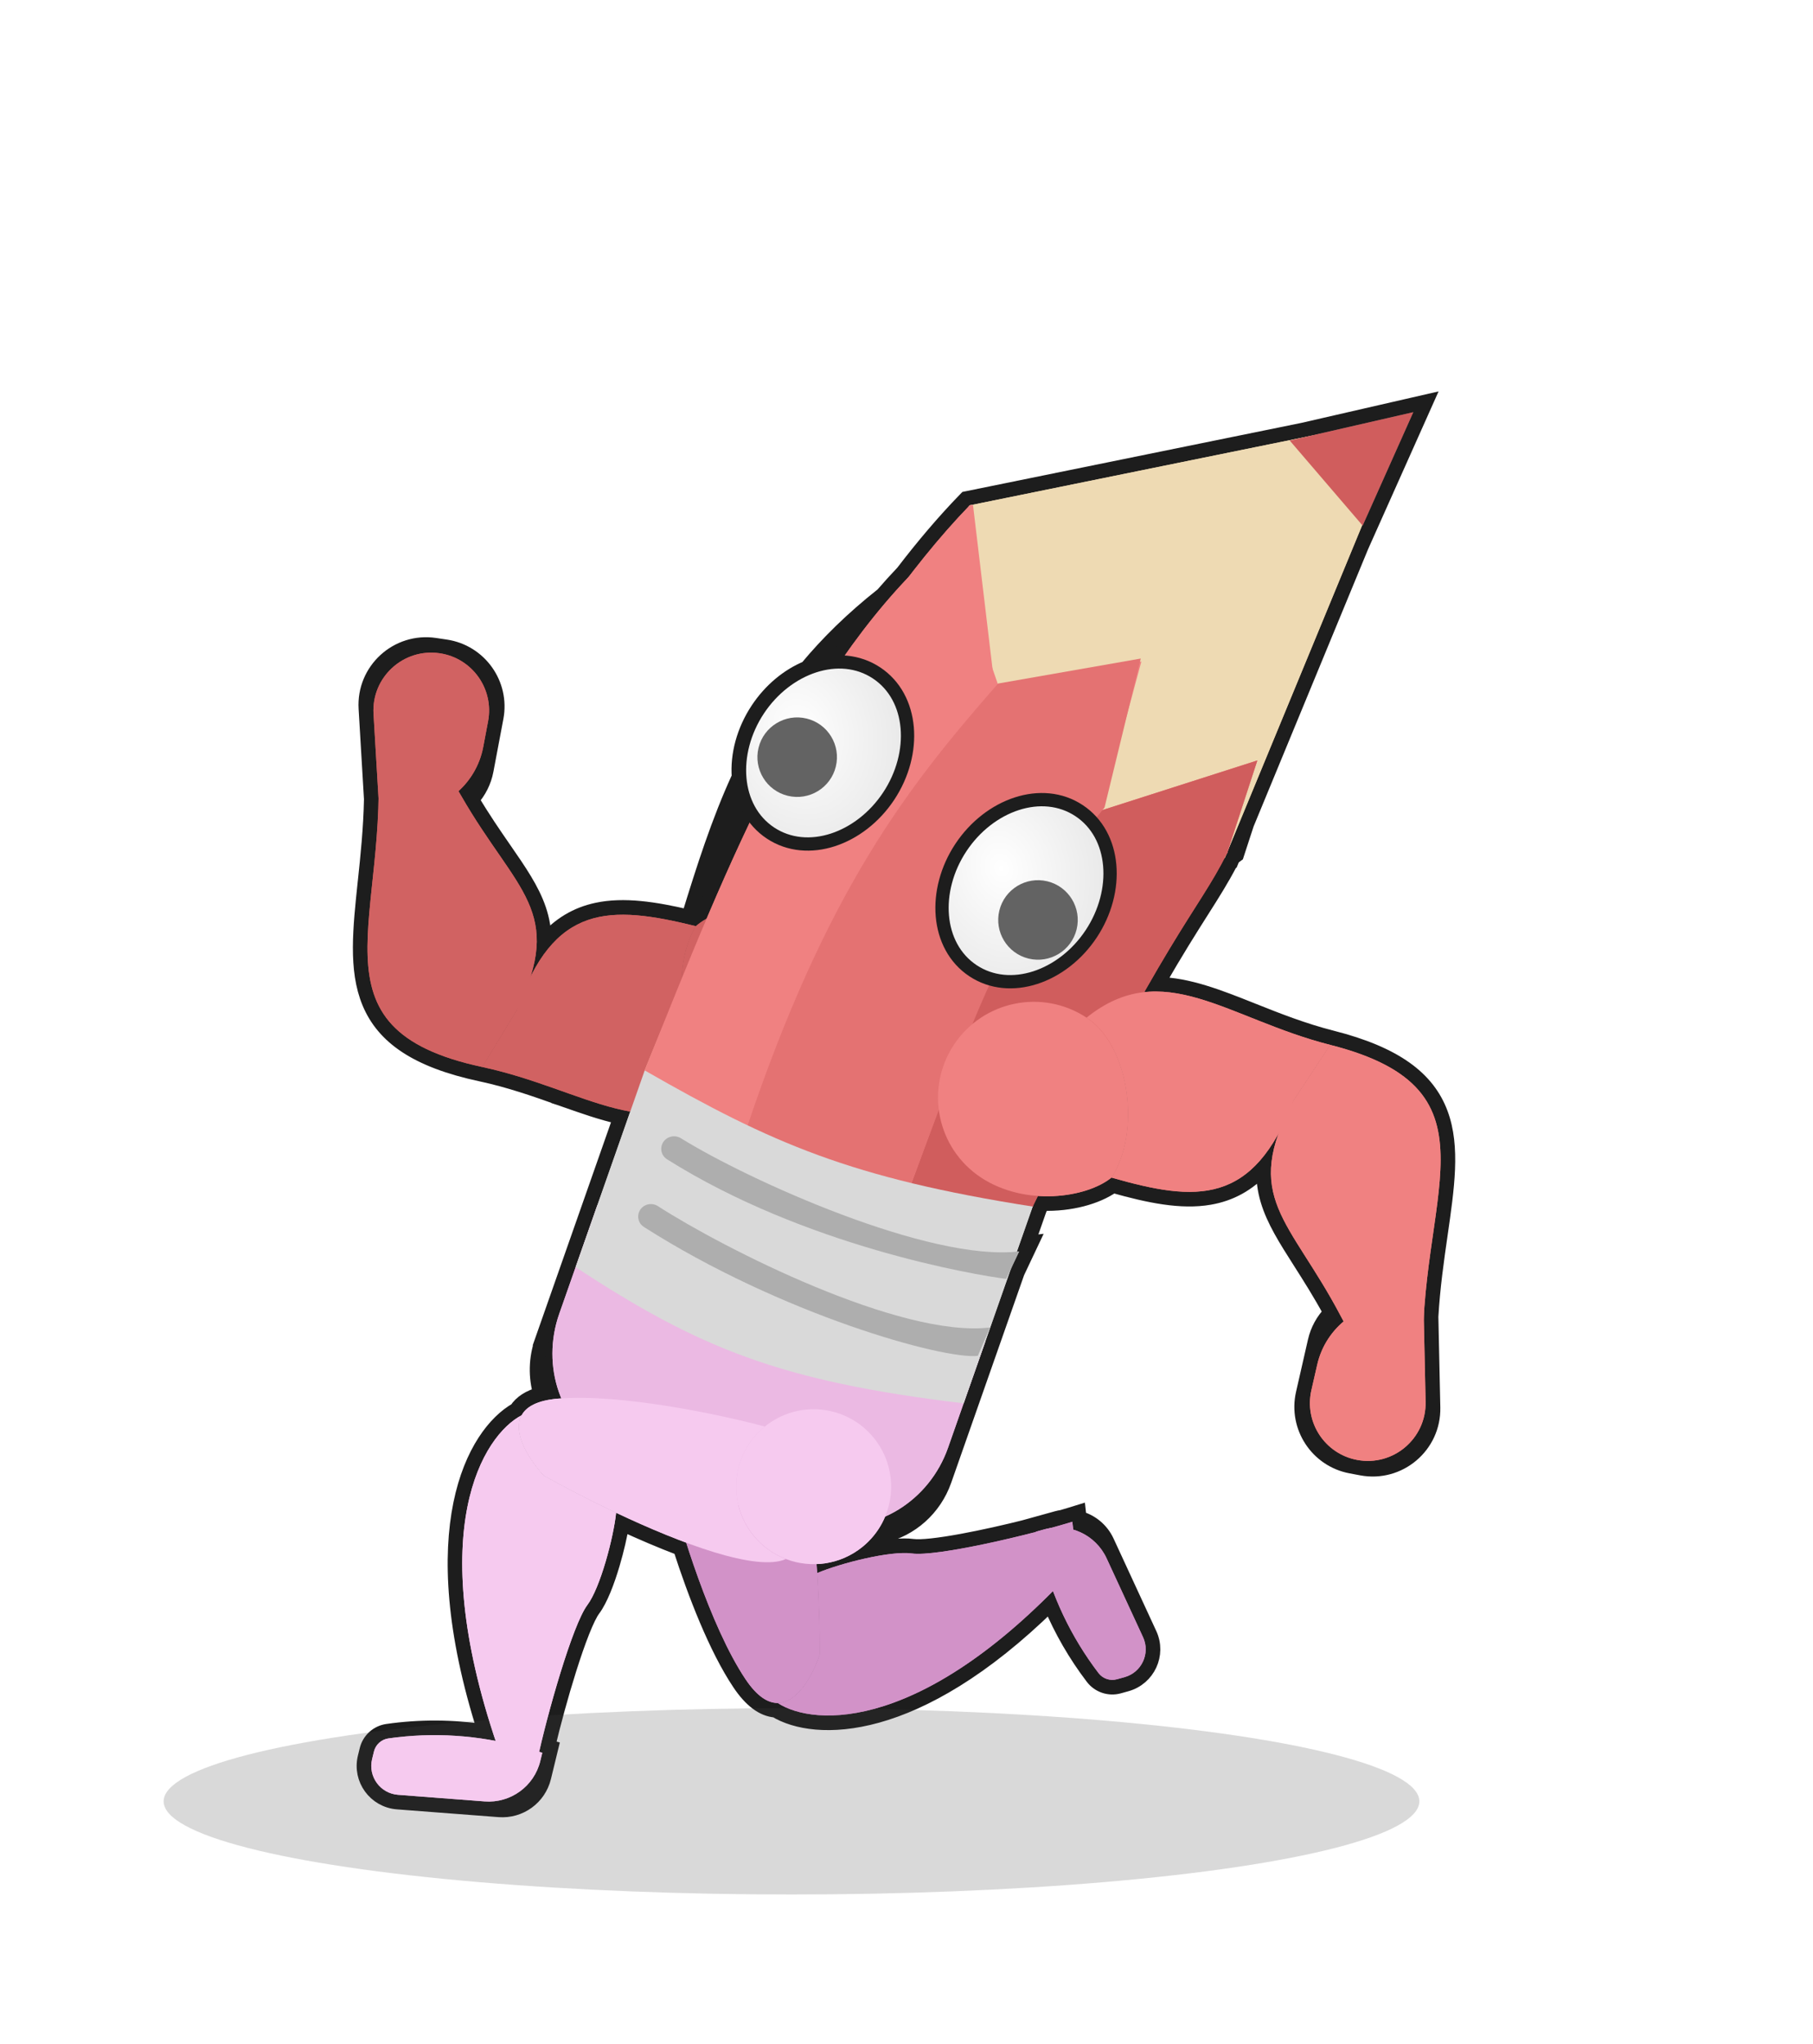<svg width="149" height="168" viewBox="0 0 149 168" fill="none" xmlns="http://www.w3.org/2000/svg">
<path d="M101.479 70.383L101.632 70.269L101.691 70.087L102.46 67.733L112.135 44.297L112.149 44.312L112.535 43.447L116.699 34.126L117.19 33.027L116.017 33.296L107.067 35.35L79.576 40.95L79.394 40.987L79.265 41.12C77.562 42.88 75.872 44.871 74.206 47.048C73.638 47.645 73.083 48.258 72.54 48.886C70.07 50.836 68.028 52.844 66.308 54.914C64.767 55.554 63.334 56.726 62.28 58.316C61.122 60.065 60.606 62.048 60.738 63.861C59.045 67.542 57.826 71.385 56.6 75.37C53.791 74.71 51.267 74.327 49.065 74.796C47.398 75.15 45.955 75.981 44.713 77.447C44.73 76.481 44.575 75.593 44.279 74.727C43.723 73.101 42.674 71.583 41.463 69.83L41.428 69.78C40.613 68.6 39.709 67.29 38.777 65.721C39.367 65.064 39.788 64.245 39.961 63.325L40.779 58.993C41.301 56.226 39.419 53.58 36.633 53.165L35.756 53.034C32.639 52.569 29.885 55.09 30.071 58.236L30.513 65.69C30.463 68.123 30.225 70.381 30.003 72.479L30 72.5C29.797 74.42 29.607 76.222 29.602 77.864C29.598 79.514 29.781 81.048 30.355 82.423C31.526 85.232 34.223 87.16 39.51 88.292C41.902 88.804 44.056 89.568 46.088 90.29L46.289 89.724L46.088 90.29L46.119 90.3C47.808 90.9 49.431 91.476 51.001 91.822L44.543 110.221L45.109 110.42L44.543 110.221C44.035 111.67 44.015 113.203 44.429 114.597C43.501 114.848 42.833 115.277 42.44 115.882C38.958 117.865 34.548 125.716 39.853 142.34C37.202 141.935 34.5 141.92 31.834 142.301C31.012 142.419 30.345 143.024 30.149 143.831L29.997 144.454C29.564 146.239 30.833 147.987 32.664 148.127L41.018 148.766C42.732 148.897 44.288 147.767 44.694 146.096L45.152 144.215L45.289 143.651L45.024 143.577C45.468 141.695 46.107 139.339 46.771 137.233C47.136 136.073 47.507 134.997 47.854 134.121C48.209 133.227 48.519 132.598 48.75 132.29C49.351 131.49 49.912 130.015 50.343 128.554C50.68 127.415 50.956 126.219 51.118 125.237C52.692 125.965 54.329 126.668 55.913 127.267C57.115 130.988 58.838 135.472 60.772 138.362C61.707 139.76 62.697 140.503 63.733 140.576C66.981 142.552 75.264 142.691 86.317 131.848C87.215 133.994 88.384 136.024 89.801 137.884C90.304 138.544 91.158 138.831 91.958 138.61L92.576 138.438C94.346 137.947 95.254 135.987 94.484 134.32L90.971 126.714C90.522 125.742 89.675 125.062 88.702 124.798L88.646 124.299L87.954 124.512C87.742 124.577 87.517 124.644 87.281 124.713C87.136 124.734 86.992 124.764 86.848 124.804L84.982 125.322L84.422 125.477L84.425 125.485C82.67 125.928 80.757 126.359 79.079 126.668C78.147 126.84 77.293 126.972 76.583 127.049C75.858 127.127 75.328 127.141 75.019 127.098C74.144 126.976 72.825 127.137 71.506 127.405C71.904 127.05 72.253 126.658 72.551 126.238C74.851 125.718 76.788 124.017 77.606 121.687L83.607 104.59L84.301 103.121L84.765 102.14L84.454 102.177L85.425 99.409C85.505 99.246 85.585 99.084 85.664 98.924C87.935 98.999 90.119 98.415 91.471 97.454C94.428 98.289 97.081 98.839 99.415 98.433C101.094 98.142 102.567 97.365 103.863 95.948C103.811 96.912 103.932 97.805 104.195 98.682C104.689 100.328 105.68 101.884 106.824 103.681L106.857 103.733C107.627 104.943 108.481 106.286 109.354 107.889C108.739 108.523 108.288 109.326 108.08 110.239L107.1 114.536C106.474 117.282 108.255 119.998 111.022 120.517L111.894 120.681C114.991 121.262 117.839 118.847 117.771 115.697L117.611 108.231C117.751 105.803 118.075 103.555 118.376 101.467L118.379 101.446C118.655 99.534 118.913 97.741 118.979 96.101C119.046 94.452 118.921 92.912 118.399 91.516C117.335 88.665 114.712 86.637 109.472 85.306C107.101 84.704 104.976 83.86 102.973 83.062L102.882 83.026C100.178 81.95 97.633 80.936 95.103 80.902C96.678 78.164 97.827 76.351 98.763 74.875L98.771 74.863C99.681 73.428 100.401 72.292 101.111 70.932L101.149 70.908L101.223 70.729L101.254 70.654C101.282 70.598 101.311 70.543 101.339 70.486C101.385 70.452 101.432 70.418 101.479 70.383ZM61.479 66.507C60.651 68.214 59.845 69.964 59.052 71.749C59.714 69.763 60.413 67.828 61.213 65.94C61.292 66.134 61.381 66.323 61.479 66.507Z" fill="#1D1D1D" stroke="#1D1D1D" stroke-width="1.2"/>
<path d="M59.733 89.189C56.015 86.934 54.933 79.847 57.188 76.129C59.174 74.384 64.18 73.47 67.898 75.725C71.617 77.98 72.803 82.822 70.548 86.54C68.293 90.258 63.451 91.444 59.733 89.189Z" fill="#D16262"/>
<path d="M59.733 89.189C56.015 86.934 54.933 79.847 57.188 76.129C50.127 74.392 45.457 74.235 42.476 83.022L39.635 87.705C48.139 89.526 53.649 94.467 59.733 89.189Z" fill="#D16262"/>
<path d="M39.635 87.705L42.476 83.022C46.48 74.862 42.44 73.311 37.921 65.447C33.403 57.581 33.443 60.113 34.247 59.666L30.983 61.455C32.175 75.402 24.858 84.541 39.635 87.705Z" fill="#D16262"/>
<path d="M36.143 53.698C38.811 54.096 40.614 56.631 40.114 59.281L39.715 61.393C39.121 64.538 36.343 66.794 33.143 66.729L31.173 66.689L30.698 58.681C30.52 55.668 33.158 53.254 36.143 53.698V53.698Z" fill="#D16262"/>
<path d="M59.788 110.241C61.974 111.121 63.405 113.077 63.715 115.254C63.868 116.325 63.749 117.449 63.316 118.525C62.002 121.787 58.293 123.366 55.032 122.053C51.77 120.739 50.19 117.03 51.504 113.768C52.817 110.507 56.526 108.927 59.788 110.241Z" fill="#D292C8"/>
<path d="M63.316 118.525C62.002 121.787 58.293 123.366 55.032 122.053C55.903 125.572 58.37 133.693 61.27 138.029C62.221 139.45 63.114 139.988 63.916 139.982C65.56 139.969 66.814 137.667 67.368 135.996C67.378 134.203 67.323 131.82 67.16 129.303C66.78 123.437 65.814 116.838 63.715 115.254C63.868 116.325 63.749 117.449 63.316 118.525Z" fill="#D292C8"/>
<path d="M67.368 135.996C66.814 137.667 65.56 139.969 63.916 139.982C66.908 141.947 76.021 142.437 88.531 128.678L88.13 125.085C84.413 126.228 76.936 127.97 74.936 127.692C73.19 127.45 69.07 128.491 67.16 129.303C67.323 131.82 67.378 134.203 67.368 135.996Z" fill="#D292C8"/>
<path d="M91.797 138.031C91.234 138.188 90.632 137.985 90.278 137.52V137.52C88.03 134.569 86.419 131.183 85.547 127.576L85.142 125.9L85.813 125.714C87.876 125.142 90.049 126.149 90.946 128.092L93.939 134.572C94.554 135.903 93.829 137.468 92.416 137.86L91.797 138.031Z" fill="#D292C8"/>
<path d="M49.091 99.076C59.564 105.086 66.068 107.931 80.978 110.268L77.913 119.002C76.387 123.349 72.031 126.122 67.5 125.286C60.359 123.967 55.29 122.144 49.984 119.244C46.02 117.078 44.464 112.258 45.96 107.995L49.091 99.076Z" fill="#EBB9E3"/>
<path d="M79.696 41.538C71.04 52.856 60.025 70.386 52.984 87.985C63.572 96.269 78.653 98.898 84.871 99.177C92.829 69.996 90.397 76.844 100.668 70.5L115.649 34.214L79.696 41.538Z" fill="#EEDAB3"/>
<path fill-rule="evenodd" clip-rule="evenodd" d="M77.698 44.533C66.379 54.377 60.026 70.386 52.984 87.985C55.543 89.987 58.365 91.659 61.26 93.047C65.82 95.233 70.23 96.715 74.419 97.677C81.435 78.774 76.825 76.657 90.491 66.623L93.802 54.377L82.075 56.431L77.967 44.505L77.698 44.533Z" fill="#F08181"/>
<path d="M103.332 62.51L90.491 66.623C76.825 76.657 81.435 78.774 74.419 97.677C78.577 98.63 82.19 99.071 84.538 99.176C94.813 71.379 89.556 78.524 100.837 70.147L103.332 62.51Z" fill="#F08181"/>
<path fill-rule="evenodd" clip-rule="evenodd" d="M79.695 41.538C69.709 51.858 60.026 70.386 52.984 87.985C55.543 89.987 58.365 91.659 61.26 93.047C65.82 95.233 70.562 96.715 74.752 97.676C81.768 78.774 76.825 76.657 90.491 66.623L93.469 54.377L81.743 56.431L79.965 41.51L79.695 41.538Z" fill="#F08181"/>
<path d="M103.331 62.51L90.491 66.623C76.825 76.657 81.768 78.774 74.752 97.676C78.91 98.63 82.523 99.071 84.871 99.176C95.146 71.379 89.555 78.524 100.837 70.147L103.331 62.51Z" fill="#F08181"/>
<path d="M103.332 62.51L90.492 66.623C81.743 76.492 81.767 78.774 74.752 97.677C78.91 98.63 82.523 99.071 84.871 99.176C96.008 76.492 98.338 75.16 100.838 70.147L103.332 62.51Z" fill="#D05D5D"/>
<path fill-rule="evenodd" clip-rule="evenodd" d="M82.026 56.185C74.752 64.508 67.953 72.987 61.26 93.047C65.82 95.233 70.562 96.715 74.752 97.677C81.767 78.774 83.025 75.826 90.775 66.377L93.752 54.131L82.026 56.185Z" fill="#E47272"/>
<path d="M52.984 87.985C63.457 93.995 69.961 96.84 84.871 99.177L79.194 115.351C64.088 113.544 57.415 110.79 47.307 104.16L52.984 87.985Z" fill="#D9D9D9"/>
<path d="M81.36 109.117C73.994 109.999 59.488 102.633 54.073 99.144C53.539 98.799 52.814 98.993 52.544 99.569C52.328 100.028 52.482 100.577 52.91 100.85C64.208 108.056 77.589 111.775 80.361 111.447L81.36 109.117Z" fill="#AEAEAE"/>
<path d="M83.759 102.864C76.393 103.746 61.446 96.978 55.974 93.568C55.434 93.231 54.709 93.426 54.438 94.002C54.223 94.461 54.377 95.01 54.806 95.281C66.129 102.429 80.086 104.796 82.692 105.122L83.759 102.864Z" fill="#AEAEAE"/>
<path d="M89.297 83.648C92.927 86.041 93.74 93.165 91.347 96.795C89.297 98.464 84.26 99.188 80.629 96.795C76.999 94.401 75.996 89.518 78.389 85.888C80.783 82.257 85.666 81.254 89.297 83.648Z" fill="#F08181"/>
<path d="M89.297 83.648C92.927 86.041 93.74 93.165 91.347 96.795C98.338 98.797 102.999 99.13 106.309 90.461L109.324 85.888C100.894 83.748 95.575 78.603 89.297 83.648Z" fill="#F08181"/>
<path d="M109.324 85.888L106.309 90.461C102 98.464 105.979 100.166 110.198 108.196C114.417 116.225 114.472 113.694 113.651 114.11L116.981 112.445C116.315 98.463 123.971 89.607 109.324 85.888Z" fill="#F08181"/>
<path d="M111.532 120.002C108.881 119.505 107.175 116.904 107.775 114.274L108.253 112.179C108.964 109.058 111.826 106.909 115.021 107.094L116.988 107.209L117.161 115.229C117.226 118.246 114.498 120.559 111.532 120.002V120.002Z" fill="#F08181"/>
<path d="M70.879 127.15C69.049 128.634 66.644 128.936 64.591 128.151C63.58 127.765 62.654 127.116 61.924 126.216C59.709 123.485 60.127 119.475 62.858 117.26C65.589 115.045 69.598 115.463 71.814 118.194C74.029 120.925 73.61 124.935 70.879 127.15Z" fill="#F6CAEF"/>
<path d="M61.924 126.216C59.709 123.485 60.127 119.475 62.858 117.26C59.358 116.314 51.06 114.532 45.861 114.965C44.158 115.107 43.254 115.627 42.87 116.331C42.083 117.774 43.489 119.988 44.68 121.283C46.243 122.162 48.354 123.269 50.635 124.348C55.948 126.862 62.187 129.218 64.591 128.151C63.58 127.765 62.654 127.116 61.924 126.216Z" fill="#F6CAEF"/>
<path d="M44.68 121.283C43.489 119.988 42.083 117.774 42.87 116.331C39.7 117.994 34.85 125.725 40.813 143.339L44.149 144.731C44.952 140.927 47.057 133.544 48.27 131.93C49.329 130.52 50.417 126.413 50.635 124.348C48.354 123.269 46.243 122.162 44.68 121.283Z" fill="#F6CAEF"/>
<path d="M30.732 143.972C30.87 143.405 31.34 142.978 31.919 142.895V142.895C35.592 142.37 39.334 142.613 42.907 143.61L44.569 144.073L44.404 144.749C43.899 146.829 41.961 148.236 39.827 148.073L32.709 147.529C31.247 147.417 30.234 146.021 30.58 144.596L30.732 143.972Z" fill="#F6CAEF"/>
<path d="M111.987 43.202L105.995 36.211L116.151 33.881L111.987 43.202Z" fill="#636363"/>
<path d="M63.321 68.473C66.368 70.492 70.693 68.975 73.035 65.441C75.376 61.907 75.086 57.333 72.039 55.314C68.992 53.295 64.666 54.812 62.325 58.346C59.984 61.88 60.274 66.455 63.321 68.473Z" fill="url(#paint0_radial)" stroke="#1D1D1D" stroke-width="1.092"/>
<path d="M79.966 79.792C83.013 81.811 87.338 80.294 89.68 76.76C92.021 73.226 91.731 68.651 88.684 66.633C85.637 64.614 81.311 66.131 78.97 69.665C76.629 73.198 76.919 77.773 79.966 79.792Z" fill="url(#paint1_radial)" stroke="#1D1D1D" stroke-width="1.092"/>
<circle cx="65.515" cy="62.238" r="3.268" transform="rotate(13.666 65.515 62.238)" fill="#636363"/>
<circle cx="85.306" cy="75.618" r="3.268" transform="rotate(13.666 85.306 75.618)" fill="#636363"/>
<g filter="url(#filter0_f)">
<ellipse cx="65.048" cy="148.066" rx="51.6" ry="7.657" fill="#434343" fill-opacity="0.2"/>
</g>
<path d="M59.733 89.189C56.015 86.934 54.934 79.847 57.189 76.129C59.175 74.384 64.181 73.47 67.899 75.725C71.617 77.98 72.803 82.822 70.548 86.54C68.293 90.258 63.451 91.444 59.733 89.189Z" fill="#D16262"/>
<path d="M59.733 89.189C56.015 86.934 54.934 79.847 57.189 76.129C50.127 74.392 45.457 74.235 42.476 83.022L39.636 87.705C48.14 89.526 53.649 94.467 59.733 89.189Z" fill="#D16262"/>
<path d="M39.636 87.705L42.476 83.022C46.48 74.862 42.44 73.311 37.921 65.446C33.403 57.581 33.443 60.113 34.248 59.666L30.983 61.455C32.176 75.402 24.858 84.541 39.636 87.705Z" fill="#D16262"/>
<path d="M36.144 53.698C38.811 54.096 40.614 56.631 40.114 59.281L39.715 61.393C39.122 64.538 36.343 66.794 33.143 66.729L31.173 66.689L30.698 58.681C30.52 55.668 33.158 53.254 36.144 53.698V53.698Z" fill="#D16262"/>
<path d="M59.788 110.241C61.974 111.121 63.405 113.077 63.715 115.254C63.868 116.325 63.749 117.449 63.316 118.525C62.003 121.787 58.294 123.366 55.032 122.053C51.77 120.739 50.19 117.03 51.504 113.768C52.817 110.507 56.526 108.927 59.788 110.241Z" fill="#D292C8"/>
<path d="M63.316 118.525C62.003 121.787 58.294 123.366 55.032 122.053C55.903 125.572 58.37 133.693 61.27 138.029C62.221 139.449 63.114 139.988 63.916 139.982C65.56 139.969 66.814 137.667 67.368 135.996C67.378 134.203 67.323 131.82 67.16 129.303C66.78 123.437 65.814 116.838 63.715 115.254C63.868 116.325 63.749 117.449 63.316 118.525Z" fill="#D292C8"/>
<path d="M67.368 135.996C66.814 137.667 65.56 139.969 63.916 139.982C66.908 141.947 76.021 142.437 88.531 128.678L88.13 125.085C84.414 126.228 76.937 127.97 74.936 127.692C73.19 127.45 69.071 128.491 67.16 129.303C67.323 131.82 67.378 134.203 67.368 135.996Z" fill="#D292C8"/>
<path d="M91.797 138.031C91.234 138.188 90.633 137.985 90.278 137.52V137.52C88.03 134.569 86.419 131.183 85.547 127.576L85.142 125.9L85.813 125.714C87.876 125.142 90.049 126.149 90.946 128.092L93.939 134.572C94.554 135.903 93.829 137.468 92.416 137.86L91.797 138.031Z" fill="#D292C8"/>
<path d="M49.091 99.076C59.564 105.086 66.068 107.931 80.978 110.268L77.913 119.002C76.387 123.349 72.031 126.122 67.501 125.285C60.359 123.967 55.291 122.144 49.984 119.244C46.02 117.078 44.465 112.258 45.961 107.995L49.091 99.076Z" fill="#EBB9E3"/>
<path d="M79.696 41.538C71.04 52.856 60.026 70.386 52.984 87.985C63.572 96.269 78.654 98.898 84.871 99.177C92.829 69.996 90.397 76.843 100.669 70.5L115.649 34.214L79.696 41.538Z" fill="#EEDAB3"/>
<path fill-rule="evenodd" clip-rule="evenodd" d="M77.698 44.533C66.379 54.377 60.026 70.386 52.984 87.985C55.543 89.987 58.365 91.659 61.26 93.047C65.82 95.233 70.23 96.715 74.419 97.677C81.435 78.774 76.825 76.657 90.492 66.623L93.802 54.377L82.076 56.431L77.968 44.505L77.698 44.533Z" fill="#F08181"/>
<path d="M103.332 62.51L90.492 66.623C76.825 76.657 81.435 78.774 74.419 97.677C78.577 98.63 82.19 99.071 84.538 99.176C94.813 71.379 89.556 78.524 100.838 70.147L103.332 62.51Z" fill="#F08181"/>
<path fill-rule="evenodd" clip-rule="evenodd" d="M79.696 41.538C69.709 51.858 60.026 70.386 52.984 87.985C55.543 89.987 58.365 91.659 61.261 93.047C65.82 95.233 70.563 96.715 74.752 97.676C81.768 78.774 76.825 76.657 90.492 66.623L93.469 54.377L81.743 56.431L79.965 41.51L79.696 41.538Z" fill="#F08181"/>
<path d="M103.332 62.51L90.492 66.623C76.825 76.657 81.768 78.774 74.752 97.676C78.91 98.63 82.523 99.071 84.871 99.176C95.146 71.379 89.556 78.524 100.838 70.147L103.332 62.51Z" fill="#F08181"/>
<path d="M103.332 62.51L90.492 66.623C81.743 76.492 81.768 78.774 74.752 97.677C78.91 98.63 82.523 99.071 84.871 99.176C96.008 76.492 98.338 75.16 100.838 70.147L103.332 62.51Z" fill="#D05D5D"/>
<path fill-rule="evenodd" clip-rule="evenodd" d="M82.026 56.185C74.752 64.508 67.953 72.987 61.261 93.047C65.82 95.233 70.563 96.715 74.752 97.677C81.768 78.774 83.025 75.826 90.775 66.377L93.752 54.131L82.026 56.185Z" fill="#E47272"/>
<path d="M52.984 87.985C63.457 93.995 69.961 96.84 84.871 99.177L79.194 115.351C64.088 113.544 57.415 110.79 47.307 104.16L52.984 87.985Z" fill="#D9D9D9"/>
<path d="M81.36 109.117C73.994 109.998 59.488 102.633 54.073 99.144C53.539 98.799 52.815 98.993 52.544 99.569C52.328 100.028 52.482 100.577 52.91 100.85C64.209 108.056 77.589 111.775 80.362 111.447L81.36 109.117Z" fill="#AEAEAE"/>
<path d="M83.759 102.864C76.393 103.746 61.446 96.977 55.974 93.568C55.434 93.231 54.709 93.426 54.439 94.002C54.223 94.461 54.377 95.01 54.806 95.281C66.129 102.429 80.086 104.796 82.692 105.122L83.759 102.864Z" fill="#AEAEAE"/>
<path d="M89.297 83.648C92.927 86.041 93.741 93.164 91.347 96.795C89.297 98.464 84.26 99.188 80.629 96.795C76.999 94.401 75.996 89.518 78.39 85.888C80.783 82.257 85.666 81.254 89.297 83.648Z" fill="#F08181"/>
<path d="M89.297 83.648C92.927 86.041 93.741 93.164 91.347 96.795C98.338 98.797 102.999 99.13 106.309 90.461L109.324 85.888C100.895 83.748 95.575 78.603 89.297 83.648Z" fill="#F08181"/>
<path d="M109.324 85.888L106.309 90.461C102 98.464 105.979 100.166 110.198 108.196C114.417 116.225 114.472 113.694 113.651 114.11L116.981 112.445C116.315 98.463 123.971 89.607 109.324 85.888Z" fill="#F08181"/>
<path d="M111.532 120.002C108.881 119.505 107.175 116.904 107.775 114.274L108.253 112.179C108.964 109.058 111.826 106.909 115.021 107.094L116.989 107.209L117.161 115.229C117.226 118.246 114.498 120.559 111.532 120.002V120.002Z" fill="#F08181"/>
<path d="M70.88 127.15C69.049 128.634 66.645 128.936 64.591 128.151C63.58 127.765 62.654 127.116 61.924 126.216C59.709 123.485 60.127 119.475 62.858 117.26C65.589 115.045 69.599 115.463 71.814 118.194C74.029 120.925 73.611 124.935 70.88 127.15Z" fill="#F6CAEF"/>
<path d="M61.924 126.216C59.709 123.485 60.127 119.475 62.858 117.26C59.358 116.314 51.06 114.532 45.861 114.965C44.158 115.106 43.254 115.627 42.87 116.331C42.084 117.774 43.489 119.988 44.68 121.283C46.243 122.162 48.354 123.269 50.635 124.348C55.948 126.862 62.187 129.218 64.591 128.151C63.58 127.765 62.654 127.116 61.924 126.216Z" fill="#F6CAEF"/>
<path d="M44.68 121.283C43.489 119.988 42.084 117.774 42.87 116.331C39.7 117.994 34.85 125.725 40.813 143.339L44.15 144.731C44.953 140.927 47.057 133.544 48.27 131.93C49.33 130.52 50.417 126.413 50.635 124.348C48.354 123.269 46.243 122.162 44.68 121.283Z" fill="#F6CAEF"/>
<path d="M30.732 143.972C30.87 143.405 31.34 142.978 31.919 142.895V142.895C35.592 142.37 39.334 142.613 42.908 143.61L44.569 144.073L44.404 144.749C43.899 146.829 41.961 148.236 39.827 148.073L32.709 147.529C31.247 147.417 30.234 146.021 30.581 144.596L30.732 143.972Z" fill="#F6CAEF"/>
<path d="M111.987 43.202L105.995 36.211L116.151 33.881L111.987 43.202Z" fill="#D05D5D"/>
<path d="M63.321 68.473C66.368 70.492 70.694 68.975 73.035 65.441C75.376 61.907 75.086 57.333 72.039 55.314C68.992 53.295 64.667 54.812 62.325 58.346C59.984 61.88 60.274 66.455 63.321 68.473Z" fill="url(#paint2_radial)" stroke="#1D1D1D" stroke-width="1.092"/>
<path d="M79.966 79.792C83.013 81.81 87.339 80.294 89.68 76.76C92.021 73.226 91.731 68.651 88.684 66.633C85.637 64.614 81.312 66.131 78.971 69.665C76.629 73.198 76.919 77.773 79.966 79.792Z" fill="url(#paint3_radial)" stroke="#1D1D1D" stroke-width="1.092"/>
<circle cx="65.516" cy="62.238" r="3.268" transform="rotate(13.666 65.516 62.238)" fill="#636363"/>
<circle cx="85.306" cy="75.618" r="3.268" transform="rotate(13.666 85.306 75.618)" fill="#636363"/>
<defs>
<filter id="filter0_f" x="7.448" y="134.409" width="115.2" height="27.314" filterUnits="userSpaceOnUse" color-interpolation-filters="sRGB">
<feFlood flood-opacity="0" result="BackgroundImageFix"/>
<feBlend mode="normal" in="SourceGraphic" in2="BackgroundImageFix" result="shape"/>
<feGaussianBlur stdDeviation="3" result="effect1_foregroundBlur"/>
</filter>
<radialGradient id="paint0_radial" cx="0" cy="0" r="1" gradientUnits="userSpaceOnUse" gradientTransform="translate(65.667 60.051) rotate(74.375) scale(11.512 9.21)">
<stop stop-color="white"/>
<stop offset="1" stop-color="#E7E7E7"/>
</radialGradient>
<radialGradient id="paint1_radial" cx="0" cy="0" r="1" gradientUnits="userSpaceOnUse" gradientTransform="translate(82.312 71.37) rotate(74.375) scale(11.512 9.21)">
<stop stop-color="white"/>
<stop offset="1" stop-color="#E7E7E7"/>
</radialGradient>
<radialGradient id="paint2_radial" cx="0" cy="0" r="1" gradientUnits="userSpaceOnUse" gradientTransform="translate(65.668 60.051) rotate(74.375) scale(11.512 9.21)">
<stop stop-color="white"/>
<stop offset="1" stop-color="#E7E7E7"/>
</radialGradient>
<radialGradient id="paint3_radial" cx="0" cy="0" r="1" gradientUnits="userSpaceOnUse" gradientTransform="translate(82.313 71.37) rotate(74.375) scale(11.512 9.21)">
<stop stop-color="white"/>
<stop offset="1" stop-color="#E7E7E7"/>
</radialGradient>
</defs>
</svg>
